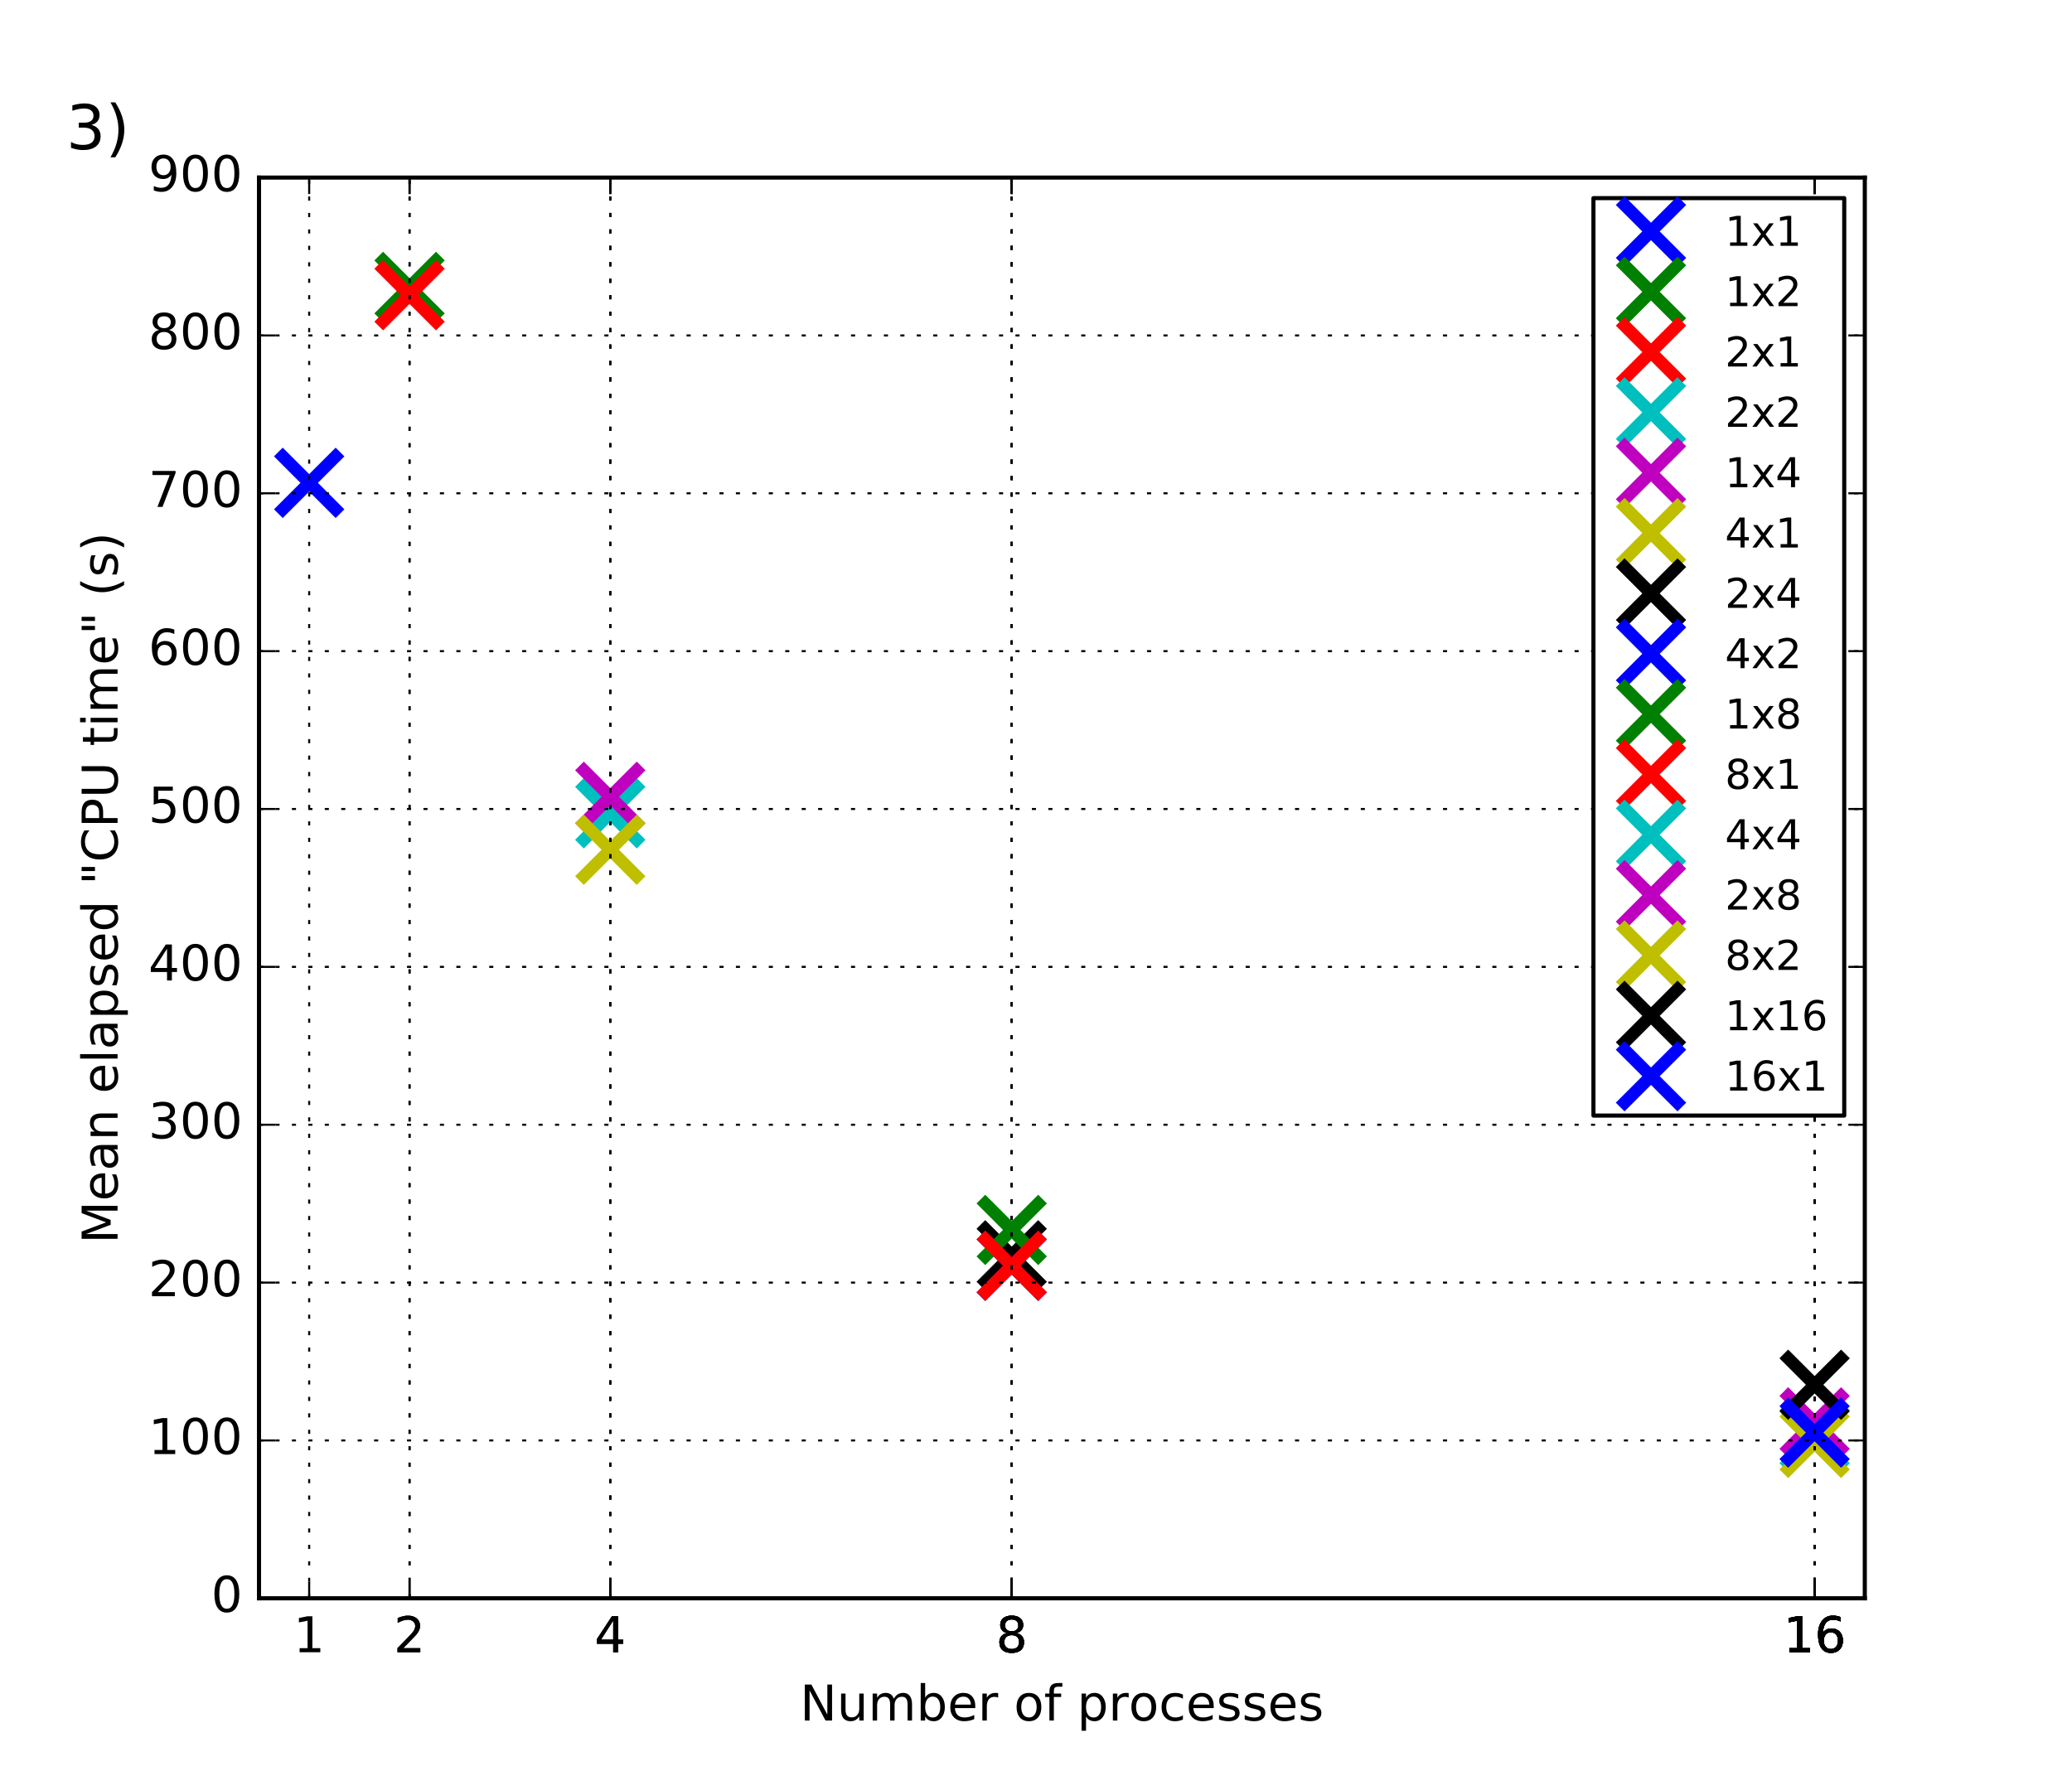<?xml version="1.0" encoding="utf-8" standalone="no"?>
<!DOCTYPE svg PUBLIC "-//W3C//DTD SVG 1.1//EN"
  "http://www.w3.org/Graphics/SVG/1.1/DTD/svg11.dtd">
<!-- Created with matplotlib (http://matplotlib.org/) -->
<svg height="432pt" version="1.1" viewBox="0 0 504 432" width="504pt" xmlns="http://www.w3.org/2000/svg" xmlns:xlink="http://www.w3.org/1999/xlink">
 <defs>
  <style type="text/css">
*{stroke-linecap:butt;stroke-linejoin:round;stroke-miterlimit:100000;}
  </style>
 </defs>
 <g id="figure_1">
  <g id="patch_1">
   <path d="M 0 432 
L 504 432 
L 504 0 
L 0 0 
z
" style="fill:#ffffff;"/>
  </g>
  <g id="axes_1">
   <g id="patch_2">
    <path d="M 63 388.8 
L 453.6 388.8 
L 453.6 43.2 
L 63 43.2 
z
" style="fill:#ffffff;"/>
   </g>
   <g id="line2d_1">
    <defs>
     <path d="M -7.5 7.5 
L 7.5 -7.5 
M -7.5 -7.5 
L 7.5 7.5 
" id="m0c150cc590" style="stroke:#0000ff;stroke-width:3.0;"/>
    </defs>
    <g clip-path="url(#pe2b1f7004c)">
     <use style="fill:#0000ff;stroke:#0000ff;stroke-width:3.0;" x="75.206" xlink:href="#m0c150cc590" y="117.453"/>
    </g>
   </g>
   <g id="line2d_2">
    <defs>
     <path d="M -7.5 7.5 
L 7.5 -7.5 
M -7.5 -7.5 
L 7.5 7.5 
" id="m77ab336cf3" style="stroke:#008000;stroke-width:3.0;"/>
    </defs>
    <g clip-path="url(#pe2b1f7004c)">
     <use style="fill:#008000;stroke:#008000;stroke-width:3.0;" x="99.619" xlink:href="#m77ab336cf3" y="69.794"/>
    </g>
   </g>
   <g id="line2d_3">
    <defs>
     <path d="M -7.5 7.5 
L 7.5 -7.5 
M -7.5 -7.5 
L 7.5 7.5 
" id="m1738a6177b" style="stroke:#ff0000;stroke-width:3.0;"/>
    </defs>
    <g clip-path="url(#pe2b1f7004c)">
     <use style="fill:#ff0000;stroke:#ff0000;stroke-width:3.0;" x="99.619" xlink:href="#m1738a6177b" y="71.809"/>
    </g>
   </g>
   <g id="line2d_4">
    <defs>
     <path d="M -7.5 7.5 
L 7.5 -7.5 
M -7.5 -7.5 
L 7.5 7.5 
" id="mfa74a1269d" style="stroke:#00bfbf;stroke-width:3.0;"/>
    </defs>
    <g clip-path="url(#pe2b1f7004c)">
     <use style="fill:#00bfbf;stroke:#00bfbf;stroke-width:3.0;" x="148.444" xlink:href="#mfa74a1269d" y="197.839"/>
    </g>
   </g>
   <g id="line2d_5">
    <defs>
     <path d="M -7.5 7.5 
L 7.5 -7.5 
M -7.5 -7.5 
L 7.5 7.5 
" id="m764637304e" style="stroke:#bf00bf;stroke-width:3.0;"/>
    </defs>
    <g clip-path="url(#pe2b1f7004c)">
     <use style="fill:#bf00bf;stroke:#bf00bf;stroke-width:3.0;" x="148.444" xlink:href="#m764637304e" y="193.82"/>
    </g>
   </g>
   <g id="line2d_6">
    <defs>
     <path d="M -7.5 7.5 
L 7.5 -7.5 
M -7.5 -7.5 
L 7.5 7.5 
" id="m2642ccb911" style="stroke:#bfbf00;stroke-width:3.0;"/>
    </defs>
    <g clip-path="url(#pe2b1f7004c)">
     <use style="fill:#bfbf00;stroke:#bfbf00;stroke-width:3.0;" x="148.444" xlink:href="#m2642ccb911" y="206.706"/>
    </g>
   </g>
   <g id="line2d_7">
    <defs>
     <path d="M -7.5 7.5 
L 7.5 -7.5 
M -7.5 -7.5 
L 7.5 7.5 
" id="m448b34f29d" style="stroke:#000000;stroke-width:3.0;"/>
    </defs>
    <g clip-path="url(#pe2b1f7004c)">
     <use style="stroke:#000000;stroke-width:3.0;" x="246.094" xlink:href="#m448b34f29d" y="305.361"/>
    </g>
   </g>
   <g id="line2d_8">
    <g clip-path="url(#pe2b1f7004c)">
     <use style="fill:#0000ff;stroke:#0000ff;stroke-width:3.0;" x="246.094" xlink:href="#m0c150cc590" y="307.943"/>
    </g>
   </g>
   <g id="line2d_9">
    <g clip-path="url(#pe2b1f7004c)">
     <use style="fill:#008000;stroke:#008000;stroke-width:3.0;" x="246.094" xlink:href="#m77ab336cf3" y="299.191"/>
    </g>
   </g>
   <g id="line2d_10">
    <g clip-path="url(#pe2b1f7004c)">
     <use style="fill:#ff0000;stroke:#ff0000;stroke-width:3.0;" x="246.094" xlink:href="#m1738a6177b" y="307.909"/>
    </g>
   </g>
   <g id="line2d_11">
    <g clip-path="url(#pe2b1f7004c)">
     <use style="fill:#00bfbf;stroke:#00bfbf;stroke-width:3.0;" x="441.394" xlink:href="#mfa74a1269d" y="349.507"/>
    </g>
   </g>
   <g id="line2d_12">
    <g clip-path="url(#pe2b1f7004c)">
     <use style="fill:#bf00bf;stroke:#bf00bf;stroke-width:3.0;" x="441.394" xlink:href="#m764637304e" y="346.005"/>
    </g>
   </g>
   <g id="line2d_13">
    <g clip-path="url(#pe2b1f7004c)">
     <use style="fill:#bfbf00;stroke:#bfbf00;stroke-width:3.0;" x="441.394" xlink:href="#m2642ccb911" y="351.009"/>
    </g>
   </g>
   <g id="line2d_14">
    <g clip-path="url(#pe2b1f7004c)">
     <use style="stroke:#000000;stroke-width:3.0;" x="441.394" xlink:href="#m448b34f29d" y="336.858"/>
    </g>
   </g>
   <g id="line2d_15">
    <g clip-path="url(#pe2b1f7004c)">
     <use style="fill:#0000ff;stroke:#0000ff;stroke-width:3.0;" x="441.394" xlink:href="#m0c150cc590" y="348.497"/>
    </g>
   </g>
   <g id="patch_3">
    <path d="M 63 388.8 
L 63 43.2 
" style="fill:none;stroke:#000000;stroke-linecap:square;stroke-linejoin:miter;"/>
   </g>
   <g id="patch_4">
    <path d="M 453.6 388.8 
L 453.6 43.2 
" style="fill:none;stroke:#000000;stroke-linecap:square;stroke-linejoin:miter;"/>
   </g>
   <g id="patch_5">
    <path d="M 63 388.8 
L 453.6 388.8 
" style="fill:none;stroke:#000000;stroke-linecap:square;stroke-linejoin:miter;"/>
   </g>
   <g id="patch_6">
    <path d="M 63 43.2 
L 453.6 43.2 
" style="fill:none;stroke:#000000;stroke-linecap:square;stroke-linejoin:miter;"/>
   </g>
   <g id="matplotlib.axis_1">
    <g id="xtick_1">
     <g id="line2d_16">
      <path clip-path="url(#pe2b1f7004c)" d="M 75.206 388.8 
L 75.206 43.2 
" style="fill:none;stroke:#000000;stroke-dasharray:1,3;stroke-dashoffset:0.0;stroke-width:0.5;"/>
     </g>
     <g id="line2d_17">
      <defs>
       <path d="M 0 0 
L 0 -4 
" id="m2d3d5ccc73" style="stroke:#000000;stroke-width:0.5;"/>
      </defs>
      <g>
       <use style="stroke:#000000;stroke-width:0.5;" x="75.206" xlink:href="#m2d3d5ccc73" y="388.8"/>
      </g>
     </g>
     <g id="line2d_18">
      <defs>
       <path d="M 0 0 
L 0 4 
" id="mb02d46564a" style="stroke:#000000;stroke-width:0.5;"/>
      </defs>
      <g>
       <use style="stroke:#000000;stroke-width:0.5;" x="75.206" xlink:href="#mb02d46564a" y="43.2"/>
      </g>
     </g>
     <g id="text_1">
      <!-- 1 -->
      <defs>
       <path d="M 12.406 8.297 
L 28.516 8.297 
L 28.516 63.922 
L 10.984 60.406 
L 10.984 69.391 
L 28.422 72.906 
L 38.281 72.906 
L 38.281 8.297 
L 54.391 8.297 
L 54.391 0 
L 12.406 0 
z
" id="BitstreamVeraSans-Roman-31"/>
      </defs>
      <g transform="translate(71.389 401.918)scale(0.12 -0.12)">
       <use xlink:href="#BitstreamVeraSans-Roman-31"/>
      </g>
     </g>
    </g>
    <g id="xtick_2">
     <g id="line2d_19">
      <path clip-path="url(#pe2b1f7004c)" d="M 99.619 388.8 
L 99.619 43.2 
" style="fill:none;stroke:#000000;stroke-dasharray:1,3;stroke-dashoffset:0.0;stroke-width:0.5;"/>
     </g>
     <g id="line2d_20">
      <g>
       <use style="stroke:#000000;stroke-width:0.5;" x="99.619" xlink:href="#m2d3d5ccc73" y="388.8"/>
      </g>
     </g>
     <g id="line2d_21">
      <g>
       <use style="stroke:#000000;stroke-width:0.5;" x="99.619" xlink:href="#mb02d46564a" y="43.2"/>
      </g>
     </g>
     <g id="text_2">
      <!-- 2 -->
      <defs>
       <path d="M 19.188 8.297 
L 53.609 8.297 
L 53.609 0 
L 7.328 0 
L 7.328 8.297 
Q 12.938 14.109 22.625 23.891 
Q 32.328 33.688 34.812 36.531 
Q 39.547 41.844 41.422 45.531 
Q 43.312 49.219 43.312 52.781 
Q 43.312 58.594 39.234 62.25 
Q 35.156 65.922 28.609 65.922 
Q 23.969 65.922 18.812 64.312 
Q 13.672 62.703 7.812 59.422 
L 7.812 69.391 
Q 13.766 71.781 18.938 73 
Q 24.125 74.219 28.422 74.219 
Q 39.75 74.219 46.484 68.547 
Q 53.219 62.891 53.219 53.422 
Q 53.219 48.922 51.531 44.891 
Q 49.859 40.875 45.406 35.406 
Q 44.188 33.984 37.641 27.219 
Q 31.109 20.453 19.188 8.297 
" id="BitstreamVeraSans-Roman-32"/>
      </defs>
      <g transform="translate(95.801 401.918)scale(0.12 -0.12)">
       <use xlink:href="#BitstreamVeraSans-Roman-32"/>
      </g>
     </g>
    </g>
    <g id="xtick_3">
     <g id="line2d_22">
      <path clip-path="url(#pe2b1f7004c)" d="M 99.619 388.8 
L 99.619 43.2 
" style="fill:none;stroke:#000000;stroke-dasharray:1,3;stroke-dashoffset:0.0;stroke-width:0.5;"/>
     </g>
     <g id="line2d_23">
      <g>
       <use style="stroke:#000000;stroke-width:0.5;" x="99.619" xlink:href="#m2d3d5ccc73" y="388.8"/>
      </g>
     </g>
     <g id="line2d_24">
      <g>
       <use style="stroke:#000000;stroke-width:0.5;" x="99.619" xlink:href="#mb02d46564a" y="43.2"/>
      </g>
     </g>
     <g id="text_3">
      <!-- 2 -->
      <g transform="translate(95.801 401.918)scale(0.12 -0.12)">
       <use xlink:href="#BitstreamVeraSans-Roman-32"/>
      </g>
     </g>
    </g>
    <g id="xtick_4">
     <g id="line2d_25">
      <path clip-path="url(#pe2b1f7004c)" d="M 148.444 388.8 
L 148.444 43.2 
" style="fill:none;stroke:#000000;stroke-dasharray:1,3;stroke-dashoffset:0.0;stroke-width:0.5;"/>
     </g>
     <g id="line2d_26">
      <g>
       <use style="stroke:#000000;stroke-width:0.5;" x="148.444" xlink:href="#m2d3d5ccc73" y="388.8"/>
      </g>
     </g>
     <g id="line2d_27">
      <g>
       <use style="stroke:#000000;stroke-width:0.5;" x="148.444" xlink:href="#mb02d46564a" y="43.2"/>
      </g>
     </g>
     <g id="text_4">
      <!-- 4 -->
      <defs>
       <path d="M 37.797 64.312 
L 12.891 25.391 
L 37.797 25.391 
z
M 35.203 72.906 
L 47.609 72.906 
L 47.609 25.391 
L 58.016 25.391 
L 58.016 17.188 
L 47.609 17.188 
L 47.609 0 
L 37.797 0 
L 37.797 17.188 
L 4.891 17.188 
L 4.891 26.703 
z
" id="BitstreamVeraSans-Roman-34"/>
      </defs>
      <g transform="translate(144.626 401.918)scale(0.12 -0.12)">
       <use xlink:href="#BitstreamVeraSans-Roman-34"/>
      </g>
     </g>
    </g>
    <g id="xtick_5">
     <g id="line2d_28">
      <path clip-path="url(#pe2b1f7004c)" d="M 148.444 388.8 
L 148.444 43.2 
" style="fill:none;stroke:#000000;stroke-dasharray:1,3;stroke-dashoffset:0.0;stroke-width:0.5;"/>
     </g>
     <g id="line2d_29">
      <g>
       <use style="stroke:#000000;stroke-width:0.5;" x="148.444" xlink:href="#m2d3d5ccc73" y="388.8"/>
      </g>
     </g>
     <g id="line2d_30">
      <g>
       <use style="stroke:#000000;stroke-width:0.5;" x="148.444" xlink:href="#mb02d46564a" y="43.2"/>
      </g>
     </g>
     <g id="text_5">
      <!-- 4 -->
      <g transform="translate(144.626 401.918)scale(0.12 -0.12)">
       <use xlink:href="#BitstreamVeraSans-Roman-34"/>
      </g>
     </g>
    </g>
    <g id="xtick_6">
     <g id="line2d_31">
      <path clip-path="url(#pe2b1f7004c)" d="M 148.444 388.8 
L 148.444 43.2 
" style="fill:none;stroke:#000000;stroke-dasharray:1,3;stroke-dashoffset:0.0;stroke-width:0.5;"/>
     </g>
     <g id="line2d_32">
      <g>
       <use style="stroke:#000000;stroke-width:0.5;" x="148.444" xlink:href="#m2d3d5ccc73" y="388.8"/>
      </g>
     </g>
     <g id="line2d_33">
      <g>
       <use style="stroke:#000000;stroke-width:0.5;" x="148.444" xlink:href="#mb02d46564a" y="43.2"/>
      </g>
     </g>
     <g id="text_6">
      <!-- 4 -->
      <g transform="translate(144.626 401.918)scale(0.12 -0.12)">
       <use xlink:href="#BitstreamVeraSans-Roman-34"/>
      </g>
     </g>
    </g>
    <g id="xtick_7">
     <g id="line2d_34">
      <path clip-path="url(#pe2b1f7004c)" d="M 246.094 388.8 
L 246.094 43.2 
" style="fill:none;stroke:#000000;stroke-dasharray:1,3;stroke-dashoffset:0.0;stroke-width:0.5;"/>
     </g>
     <g id="line2d_35">
      <g>
       <use style="stroke:#000000;stroke-width:0.5;" x="246.094" xlink:href="#m2d3d5ccc73" y="388.8"/>
      </g>
     </g>
     <g id="line2d_36">
      <g>
       <use style="stroke:#000000;stroke-width:0.5;" x="246.094" xlink:href="#mb02d46564a" y="43.2"/>
      </g>
     </g>
     <g id="text_7">
      <!-- 8 -->
      <defs>
       <path d="M 31.781 34.625 
Q 24.75 34.625 20.719 30.859 
Q 16.703 27.094 16.703 20.516 
Q 16.703 13.922 20.719 10.156 
Q 24.75 6.391 31.781 6.391 
Q 38.812 6.391 42.859 10.172 
Q 46.922 13.969 46.922 20.516 
Q 46.922 27.094 42.891 30.859 
Q 38.875 34.625 31.781 34.625 
M 21.922 38.812 
Q 15.578 40.375 12.031 44.719 
Q 8.5 49.078 8.5 55.328 
Q 8.5 64.062 14.719 69.141 
Q 20.953 74.219 31.781 74.219 
Q 42.672 74.219 48.875 69.141 
Q 55.078 64.062 55.078 55.328 
Q 55.078 49.078 51.531 44.719 
Q 48 40.375 41.703 38.812 
Q 48.828 37.156 52.797 32.312 
Q 56.781 27.484 56.781 20.516 
Q 56.781 9.906 50.312 4.234 
Q 43.844 -1.422 31.781 -1.422 
Q 19.734 -1.422 13.25 4.234 
Q 6.781 9.906 6.781 20.516 
Q 6.781 27.484 10.781 32.312 
Q 14.797 37.156 21.922 38.812 
M 18.312 54.391 
Q 18.312 48.734 21.844 45.562 
Q 25.391 42.391 31.781 42.391 
Q 38.141 42.391 41.719 45.562 
Q 45.312 48.734 45.312 54.391 
Q 45.312 60.062 41.719 63.234 
Q 38.141 66.406 31.781 66.406 
Q 25.391 66.406 21.844 63.234 
Q 18.312 60.062 18.312 54.391 
" id="BitstreamVeraSans-Roman-38"/>
      </defs>
      <g transform="translate(242.276 401.918)scale(0.12 -0.12)">
       <use xlink:href="#BitstreamVeraSans-Roman-38"/>
      </g>
     </g>
    </g>
    <g id="xtick_8">
     <g id="line2d_37">
      <path clip-path="url(#pe2b1f7004c)" d="M 246.094 388.8 
L 246.094 43.2 
" style="fill:none;stroke:#000000;stroke-dasharray:1,3;stroke-dashoffset:0.0;stroke-width:0.5;"/>
     </g>
     <g id="line2d_38">
      <g>
       <use style="stroke:#000000;stroke-width:0.5;" x="246.094" xlink:href="#m2d3d5ccc73" y="388.8"/>
      </g>
     </g>
     <g id="line2d_39">
      <g>
       <use style="stroke:#000000;stroke-width:0.5;" x="246.094" xlink:href="#mb02d46564a" y="43.2"/>
      </g>
     </g>
     <g id="text_8">
      <!-- 8 -->
      <g transform="translate(242.276 401.918)scale(0.12 -0.12)">
       <use xlink:href="#BitstreamVeraSans-Roman-38"/>
      </g>
     </g>
    </g>
    <g id="xtick_9">
     <g id="line2d_40">
      <path clip-path="url(#pe2b1f7004c)" d="M 246.094 388.8 
L 246.094 43.2 
" style="fill:none;stroke:#000000;stroke-dasharray:1,3;stroke-dashoffset:0.0;stroke-width:0.5;"/>
     </g>
     <g id="line2d_41">
      <g>
       <use style="stroke:#000000;stroke-width:0.5;" x="246.094" xlink:href="#m2d3d5ccc73" y="388.8"/>
      </g>
     </g>
     <g id="line2d_42">
      <g>
       <use style="stroke:#000000;stroke-width:0.5;" x="246.094" xlink:href="#mb02d46564a" y="43.2"/>
      </g>
     </g>
     <g id="text_9">
      <!-- 8 -->
      <g transform="translate(242.276 401.918)scale(0.12 -0.12)">
       <use xlink:href="#BitstreamVeraSans-Roman-38"/>
      </g>
     </g>
    </g>
    <g id="xtick_10">
     <g id="line2d_43">
      <path clip-path="url(#pe2b1f7004c)" d="M 246.094 388.8 
L 246.094 43.2 
" style="fill:none;stroke:#000000;stroke-dasharray:1,3;stroke-dashoffset:0.0;stroke-width:0.5;"/>
     </g>
     <g id="line2d_44">
      <g>
       <use style="stroke:#000000;stroke-width:0.5;" x="246.094" xlink:href="#m2d3d5ccc73" y="388.8"/>
      </g>
     </g>
     <g id="line2d_45">
      <g>
       <use style="stroke:#000000;stroke-width:0.5;" x="246.094" xlink:href="#mb02d46564a" y="43.2"/>
      </g>
     </g>
     <g id="text_10">
      <!-- 8 -->
      <g transform="translate(242.276 401.918)scale(0.12 -0.12)">
       <use xlink:href="#BitstreamVeraSans-Roman-38"/>
      </g>
     </g>
    </g>
    <g id="xtick_11">
     <g id="line2d_46">
      <path clip-path="url(#pe2b1f7004c)" d="M 441.394 388.8 
L 441.394 43.2 
" style="fill:none;stroke:#000000;stroke-dasharray:1,3;stroke-dashoffset:0.0;stroke-width:0.5;"/>
     </g>
     <g id="line2d_47">
      <g>
       <use style="stroke:#000000;stroke-width:0.5;" x="441.394" xlink:href="#m2d3d5ccc73" y="388.8"/>
      </g>
     </g>
     <g id="line2d_48">
      <g>
       <use style="stroke:#000000;stroke-width:0.5;" x="441.394" xlink:href="#mb02d46564a" y="43.2"/>
      </g>
     </g>
     <g id="text_11">
      <!-- 16 -->
      <defs>
       <path d="M 33.016 40.375 
Q 26.375 40.375 22.484 35.828 
Q 18.609 31.297 18.609 23.391 
Q 18.609 15.531 22.484 10.953 
Q 26.375 6.391 33.016 6.391 
Q 39.656 6.391 43.531 10.953 
Q 47.406 15.531 47.406 23.391 
Q 47.406 31.297 43.531 35.828 
Q 39.656 40.375 33.016 40.375 
M 52.594 71.297 
L 52.594 62.312 
Q 48.875 64.062 45.094 64.984 
Q 41.312 65.922 37.594 65.922 
Q 27.828 65.922 22.672 59.328 
Q 17.531 52.734 16.797 39.406 
Q 19.672 43.656 24.016 45.922 
Q 28.375 48.188 33.594 48.188 
Q 44.578 48.188 50.953 41.516 
Q 57.328 34.859 57.328 23.391 
Q 57.328 12.156 50.688 5.359 
Q 44.047 -1.422 33.016 -1.422 
Q 20.359 -1.422 13.672 8.266 
Q 6.984 17.969 6.984 36.375 
Q 6.984 53.656 15.188 63.938 
Q 23.391 74.219 37.203 74.219 
Q 40.922 74.219 44.703 73.484 
Q 48.484 72.75 52.594 71.297 
" id="BitstreamVeraSans-Roman-36"/>
      </defs>
      <g transform="translate(433.759 401.918)scale(0.12 -0.12)">
       <use xlink:href="#BitstreamVeraSans-Roman-31"/>
       <use x="63.623" xlink:href="#BitstreamVeraSans-Roman-36"/>
      </g>
     </g>
    </g>
    <g id="xtick_12">
     <g id="line2d_49">
      <path clip-path="url(#pe2b1f7004c)" d="M 441.394 388.8 
L 441.394 43.2 
" style="fill:none;stroke:#000000;stroke-dasharray:1,3;stroke-dashoffset:0.0;stroke-width:0.5;"/>
     </g>
     <g id="line2d_50">
      <g>
       <use style="stroke:#000000;stroke-width:0.5;" x="441.394" xlink:href="#m2d3d5ccc73" y="388.8"/>
      </g>
     </g>
     <g id="line2d_51">
      <g>
       <use style="stroke:#000000;stroke-width:0.5;" x="441.394" xlink:href="#mb02d46564a" y="43.2"/>
      </g>
     </g>
     <g id="text_12">
      <!-- 16 -->
      <g transform="translate(433.759 401.918)scale(0.12 -0.12)">
       <use xlink:href="#BitstreamVeraSans-Roman-31"/>
       <use x="63.623" xlink:href="#BitstreamVeraSans-Roman-36"/>
      </g>
     </g>
    </g>
    <g id="xtick_13">
     <g id="line2d_52">
      <path clip-path="url(#pe2b1f7004c)" d="M 441.394 388.8 
L 441.394 43.2 
" style="fill:none;stroke:#000000;stroke-dasharray:1,3;stroke-dashoffset:0.0;stroke-width:0.5;"/>
     </g>
     <g id="line2d_53">
      <g>
       <use style="stroke:#000000;stroke-width:0.5;" x="441.394" xlink:href="#m2d3d5ccc73" y="388.8"/>
      </g>
     </g>
     <g id="line2d_54">
      <g>
       <use style="stroke:#000000;stroke-width:0.5;" x="441.394" xlink:href="#mb02d46564a" y="43.2"/>
      </g>
     </g>
     <g id="text_13">
      <!-- 16 -->
      <g transform="translate(433.759 401.918)scale(0.12 -0.12)">
       <use xlink:href="#BitstreamVeraSans-Roman-31"/>
       <use x="63.623" xlink:href="#BitstreamVeraSans-Roman-36"/>
      </g>
     </g>
    </g>
    <g id="xtick_14">
     <g id="line2d_55">
      <path clip-path="url(#pe2b1f7004c)" d="M 441.394 388.8 
L 441.394 43.2 
" style="fill:none;stroke:#000000;stroke-dasharray:1,3;stroke-dashoffset:0.0;stroke-width:0.5;"/>
     </g>
     <g id="line2d_56">
      <g>
       <use style="stroke:#000000;stroke-width:0.5;" x="441.394" xlink:href="#m2d3d5ccc73" y="388.8"/>
      </g>
     </g>
     <g id="line2d_57">
      <g>
       <use style="stroke:#000000;stroke-width:0.5;" x="441.394" xlink:href="#mb02d46564a" y="43.2"/>
      </g>
     </g>
     <g id="text_14">
      <!-- 16 -->
      <g transform="translate(433.759 401.918)scale(0.12 -0.12)">
       <use xlink:href="#BitstreamVeraSans-Roman-31"/>
       <use x="63.623" xlink:href="#BitstreamVeraSans-Roman-36"/>
      </g>
     </g>
    </g>
    <g id="xtick_15">
     <g id="line2d_58">
      <path clip-path="url(#pe2b1f7004c)" d="M 441.394 388.8 
L 441.394 43.2 
" style="fill:none;stroke:#000000;stroke-dasharray:1,3;stroke-dashoffset:0.0;stroke-width:0.5;"/>
     </g>
     <g id="line2d_59">
      <g>
       <use style="stroke:#000000;stroke-width:0.5;" x="441.394" xlink:href="#m2d3d5ccc73" y="388.8"/>
      </g>
     </g>
     <g id="line2d_60">
      <g>
       <use style="stroke:#000000;stroke-width:0.5;" x="441.394" xlink:href="#mb02d46564a" y="43.2"/>
      </g>
     </g>
     <g id="text_15">
      <!-- 16 -->
      <g transform="translate(433.759 401.918)scale(0.12 -0.12)">
       <use xlink:href="#BitstreamVeraSans-Roman-31"/>
       <use x="63.623" xlink:href="#BitstreamVeraSans-Roman-36"/>
      </g>
     </g>
    </g>
    <g id="text_16">
     <!-- Number of processes -->
     <defs>
      <path d="M 9.812 72.906 
L 23.094 72.906 
L 55.422 11.922 
L 55.422 72.906 
L 64.984 72.906 
L 64.984 0 
L 51.703 0 
L 19.391 60.984 
L 19.391 0 
L 9.812 0 
z
" id="BitstreamVeraSans-Roman-4e"/>
      <path d="M 8.5 21.578 
L 8.5 54.688 
L 17.484 54.688 
L 17.484 21.922 
Q 17.484 14.156 20.5 10.266 
Q 23.531 6.391 29.594 6.391 
Q 36.859 6.391 41.078 11.031 
Q 45.312 15.672 45.312 23.688 
L 45.312 54.688 
L 54.297 54.688 
L 54.297 0 
L 45.312 0 
L 45.312 8.406 
Q 42.047 3.422 37.719 1 
Q 33.406 -1.422 27.688 -1.422 
Q 18.266 -1.422 13.375 4.438 
Q 8.5 10.297 8.5 21.578 
" id="BitstreamVeraSans-Roman-75"/>
      <path d="M 52 44.188 
Q 55.375 50.25 60.062 53.125 
Q 64.75 56 71.094 56 
Q 79.641 56 84.281 50.016 
Q 88.922 44.047 88.922 33.016 
L 88.922 0 
L 79.891 0 
L 79.891 32.719 
Q 79.891 40.578 77.094 44.375 
Q 74.312 48.188 68.609 48.188 
Q 61.625 48.188 57.562 43.547 
Q 53.516 38.922 53.516 30.906 
L 53.516 0 
L 44.484 0 
L 44.484 32.719 
Q 44.484 40.625 41.703 44.406 
Q 38.922 48.188 33.109 48.188 
Q 26.219 48.188 22.156 43.531 
Q 18.109 38.875 18.109 30.906 
L 18.109 0 
L 9.078 0 
L 9.078 54.688 
L 18.109 54.688 
L 18.109 46.188 
Q 21.188 51.219 25.484 53.609 
Q 29.781 56 35.688 56 
Q 41.656 56 45.828 52.969 
Q 50 49.953 52 44.188 
" id="BitstreamVeraSans-Roman-6d"/>
      <path d="M 48.688 27.297 
Q 48.688 37.203 44.609 42.844 
Q 40.531 48.484 33.406 48.484 
Q 26.266 48.484 22.188 42.844 
Q 18.109 37.203 18.109 27.297 
Q 18.109 17.391 22.188 11.75 
Q 26.266 6.109 33.406 6.109 
Q 40.531 6.109 44.609 11.75 
Q 48.688 17.391 48.688 27.297 
M 18.109 46.391 
Q 20.953 51.266 25.266 53.625 
Q 29.594 56 35.594 56 
Q 45.562 56 51.781 48.094 
Q 58.016 40.188 58.016 27.297 
Q 58.016 14.406 51.781 6.484 
Q 45.562 -1.422 35.594 -1.422 
Q 29.594 -1.422 25.266 0.953 
Q 20.953 3.328 18.109 8.203 
L 18.109 0 
L 9.078 0 
L 9.078 75.984 
L 18.109 75.984 
z
" id="BitstreamVeraSans-Roman-62"/>
      <path d="M 56.203 29.594 
L 56.203 25.203 
L 14.891 25.203 
Q 15.484 15.922 20.484 11.062 
Q 25.484 6.203 34.422 6.203 
Q 39.594 6.203 44.453 7.469 
Q 49.312 8.734 54.109 11.281 
L 54.109 2.781 
Q 49.266 0.734 44.188 -0.344 
Q 39.109 -1.422 33.891 -1.422 
Q 20.797 -1.422 13.156 6.188 
Q 5.516 13.812 5.516 26.812 
Q 5.516 40.234 12.766 48.109 
Q 20.016 56 32.328 56 
Q 43.359 56 49.781 48.891 
Q 56.203 41.797 56.203 29.594 
M 47.219 32.234 
Q 47.125 39.594 43.094 43.984 
Q 39.062 48.391 32.422 48.391 
Q 24.906 48.391 20.391 44.141 
Q 15.875 39.891 15.188 32.172 
z
" id="BitstreamVeraSans-Roman-65"/>
      <path d="M 41.109 46.297 
Q 39.594 47.172 37.812 47.578 
Q 36.031 48 33.891 48 
Q 26.266 48 22.188 43.047 
Q 18.109 38.094 18.109 28.812 
L 18.109 0 
L 9.078 0 
L 9.078 54.688 
L 18.109 54.688 
L 18.109 46.188 
Q 20.953 51.172 25.484 53.578 
Q 30.031 56 36.531 56 
Q 37.453 56 38.578 55.875 
Q 39.703 55.766 41.062 55.516 
z
" id="BitstreamVeraSans-Roman-72"/>
      <path id="BitstreamVeraSans-Roman-20"/>
      <path d="M 30.609 48.391 
Q 23.391 48.391 19.188 42.75 
Q 14.984 37.109 14.984 27.297 
Q 14.984 17.484 19.156 11.844 
Q 23.344 6.203 30.609 6.203 
Q 37.797 6.203 41.984 11.859 
Q 46.188 17.531 46.188 27.297 
Q 46.188 37.016 41.984 42.703 
Q 37.797 48.391 30.609 48.391 
M 30.609 56 
Q 42.328 56 49.016 48.375 
Q 55.719 40.766 55.719 27.297 
Q 55.719 13.875 49.016 6.219 
Q 42.328 -1.422 30.609 -1.422 
Q 18.844 -1.422 12.172 6.219 
Q 5.516 13.875 5.516 27.297 
Q 5.516 40.766 12.172 48.375 
Q 18.844 56 30.609 56 
" id="BitstreamVeraSans-Roman-6f"/>
      <path d="M 37.109 75.984 
L 37.109 68.5 
L 28.516 68.5 
Q 23.688 68.5 21.797 66.547 
Q 19.922 64.594 19.922 59.516 
L 19.922 54.688 
L 34.719 54.688 
L 34.719 47.703 
L 19.922 47.703 
L 19.922 0 
L 10.891 0 
L 10.891 47.703 
L 2.297 47.703 
L 2.297 54.688 
L 10.891 54.688 
L 10.891 58.5 
Q 10.891 67.625 15.141 71.797 
Q 19.391 75.984 28.609 75.984 
z
" id="BitstreamVeraSans-Roman-66"/>
      <path d="M 18.109 8.203 
L 18.109 -20.797 
L 9.078 -20.797 
L 9.078 54.688 
L 18.109 54.688 
L 18.109 46.391 
Q 20.953 51.266 25.266 53.625 
Q 29.594 56 35.594 56 
Q 45.562 56 51.781 48.094 
Q 58.016 40.188 58.016 27.297 
Q 58.016 14.406 51.781 6.484 
Q 45.562 -1.422 35.594 -1.422 
Q 29.594 -1.422 25.266 0.953 
Q 20.953 3.328 18.109 8.203 
M 48.688 27.297 
Q 48.688 37.203 44.609 42.844 
Q 40.531 48.484 33.406 48.484 
Q 26.266 48.484 22.188 42.844 
Q 18.109 37.203 18.109 27.297 
Q 18.109 17.391 22.188 11.75 
Q 26.266 6.109 33.406 6.109 
Q 40.531 6.109 44.609 11.75 
Q 48.688 17.391 48.688 27.297 
" id="BitstreamVeraSans-Roman-70"/>
      <path d="M 48.781 52.594 
L 48.781 44.188 
Q 44.969 46.297 41.141 47.344 
Q 37.312 48.391 33.406 48.391 
Q 24.656 48.391 19.812 42.844 
Q 14.984 37.312 14.984 27.297 
Q 14.984 17.281 19.812 11.734 
Q 24.656 6.203 33.406 6.203 
Q 37.312 6.203 41.141 7.25 
Q 44.969 8.297 48.781 10.406 
L 48.781 2.094 
Q 45.016 0.344 40.984 -0.531 
Q 36.969 -1.422 32.422 -1.422 
Q 20.062 -1.422 12.781 6.344 
Q 5.516 14.109 5.516 27.297 
Q 5.516 40.672 12.859 48.328 
Q 20.219 56 33.016 56 
Q 37.156 56 41.109 55.141 
Q 45.062 54.297 48.781 52.594 
" id="BitstreamVeraSans-Roman-63"/>
      <path d="M 44.281 53.078 
L 44.281 44.578 
Q 40.484 46.531 36.375 47.5 
Q 32.281 48.484 27.875 48.484 
Q 21.188 48.484 17.844 46.438 
Q 14.5 44.391 14.5 40.281 
Q 14.5 37.156 16.891 35.375 
Q 19.281 33.594 26.516 31.984 
L 29.594 31.297 
Q 39.156 29.25 43.188 25.516 
Q 47.219 21.781 47.219 15.094 
Q 47.219 7.469 41.188 3.016 
Q 35.156 -1.422 24.609 -1.422 
Q 20.219 -1.422 15.453 -0.562 
Q 10.688 0.297 5.422 2 
L 5.422 11.281 
Q 10.406 8.688 15.234 7.391 
Q 20.062 6.109 24.812 6.109 
Q 31.156 6.109 34.562 8.281 
Q 37.984 10.453 37.984 14.406 
Q 37.984 18.062 35.516 20.016 
Q 33.062 21.969 24.703 23.781 
L 21.578 24.516 
Q 13.234 26.266 9.516 29.906 
Q 5.812 33.547 5.812 39.891 
Q 5.812 47.609 11.281 51.797 
Q 16.75 56 26.812 56 
Q 31.781 56 36.172 55.266 
Q 40.578 54.547 44.281 53.078 
" id="BitstreamVeraSans-Roman-73"/>
     </defs>
     <g transform="translate(194.595 418.532)scale(0.12 -0.12)">
      <use xlink:href="#BitstreamVeraSans-Roman-4e"/>
      <use x="74.805" xlink:href="#BitstreamVeraSans-Roman-75"/>
      <use x="138.184" xlink:href="#BitstreamVeraSans-Roman-6d"/>
      <use x="235.596" xlink:href="#BitstreamVeraSans-Roman-62"/>
      <use x="299.072" xlink:href="#BitstreamVeraSans-Roman-65"/>
      <use x="360.596" xlink:href="#BitstreamVeraSans-Roman-72"/>
      <use x="401.709" xlink:href="#BitstreamVeraSans-Roman-20"/>
      <use x="433.496" xlink:href="#BitstreamVeraSans-Roman-6f"/>
      <use x="494.678" xlink:href="#BitstreamVeraSans-Roman-66"/>
      <use x="529.883" xlink:href="#BitstreamVeraSans-Roman-20"/>
      <use x="561.67" xlink:href="#BitstreamVeraSans-Roman-70"/>
      <use x="625.146" xlink:href="#BitstreamVeraSans-Roman-72"/>
      <use x="666.229" xlink:href="#BitstreamVeraSans-Roman-6f"/>
      <use x="727.41" xlink:href="#BitstreamVeraSans-Roman-63"/>
      <use x="782.391" xlink:href="#BitstreamVeraSans-Roman-65"/>
      <use x="843.914" xlink:href="#BitstreamVeraSans-Roman-73"/>
      <use x="896.014" xlink:href="#BitstreamVeraSans-Roman-73"/>
      <use x="948.113" xlink:href="#BitstreamVeraSans-Roman-65"/>
      <use x="1009.637" xlink:href="#BitstreamVeraSans-Roman-73"/>
     </g>
    </g>
   </g>
   <g id="matplotlib.axis_2">
    <g id="ytick_1">
     <g id="line2d_61">
      <path clip-path="url(#pe2b1f7004c)" d="M 63 388.8 
L 453.6 388.8 
" style="fill:none;stroke:#000000;stroke-dasharray:1,3;stroke-dashoffset:0.0;stroke-width:0.5;"/>
     </g>
     <g id="line2d_62">
      <defs>
       <path d="M 0 0 
L 4 0 
" id="m7cd72a32c5" style="stroke:#000000;stroke-width:0.5;"/>
      </defs>
      <g>
       <use style="stroke:#000000;stroke-width:0.5;" x="63.0" xlink:href="#m7cd72a32c5" y="388.8"/>
      </g>
     </g>
     <g id="line2d_63">
      <defs>
       <path d="M 0 0 
L -4 0 
" id="m741921a310" style="stroke:#000000;stroke-width:0.5;"/>
      </defs>
      <g>
       <use style="stroke:#000000;stroke-width:0.5;" x="453.6" xlink:href="#m741921a310" y="388.8"/>
      </g>
     </g>
     <g id="text_17">
      <!-- 0 -->
      <defs>
       <path d="M 31.781 66.406 
Q 24.172 66.406 20.328 58.906 
Q 16.5 51.422 16.5 36.375 
Q 16.5 21.391 20.328 13.891 
Q 24.172 6.391 31.781 6.391 
Q 39.453 6.391 43.281 13.891 
Q 47.125 21.391 47.125 36.375 
Q 47.125 51.422 43.281 58.906 
Q 39.453 66.406 31.781 66.406 
M 31.781 74.219 
Q 44.047 74.219 50.516 64.516 
Q 56.984 54.828 56.984 36.375 
Q 56.984 17.969 50.516 8.266 
Q 44.047 -1.422 31.781 -1.422 
Q 19.531 -1.422 13.062 8.266 
Q 6.594 17.969 6.594 36.375 
Q 6.594 54.828 13.062 64.516 
Q 19.531 74.219 31.781 74.219 
" id="BitstreamVeraSans-Roman-30"/>
      </defs>
      <g transform="translate(51.365 392.111)scale(0.12 -0.12)">
       <use xlink:href="#BitstreamVeraSans-Roman-30"/>
      </g>
     </g>
    </g>
    <g id="ytick_2">
     <g id="line2d_64">
      <path clip-path="url(#pe2b1f7004c)" d="M 63 350.4 
L 453.6 350.4 
" style="fill:none;stroke:#000000;stroke-dasharray:1,3;stroke-dashoffset:0.0;stroke-width:0.5;"/>
     </g>
     <g id="line2d_65">
      <g>
       <use style="stroke:#000000;stroke-width:0.5;" x="63.0" xlink:href="#m7cd72a32c5" y="350.4"/>
      </g>
     </g>
     <g id="line2d_66">
      <g>
       <use style="stroke:#000000;stroke-width:0.5;" x="453.6" xlink:href="#m741921a310" y="350.4"/>
      </g>
     </g>
     <g id="text_18">
      <!-- 100 -->
      <g transform="translate(36.095 353.711)scale(0.12 -0.12)">
       <use xlink:href="#BitstreamVeraSans-Roman-31"/>
       <use x="63.623" xlink:href="#BitstreamVeraSans-Roman-30"/>
       <use x="127.246" xlink:href="#BitstreamVeraSans-Roman-30"/>
      </g>
     </g>
    </g>
    <g id="ytick_3">
     <g id="line2d_67">
      <path clip-path="url(#pe2b1f7004c)" d="M 63 312 
L 453.6 312 
" style="fill:none;stroke:#000000;stroke-dasharray:1,3;stroke-dashoffset:0.0;stroke-width:0.5;"/>
     </g>
     <g id="line2d_68">
      <g>
       <use style="stroke:#000000;stroke-width:0.5;" x="63.0" xlink:href="#m7cd72a32c5" y="312.0"/>
      </g>
     </g>
     <g id="line2d_69">
      <g>
       <use style="stroke:#000000;stroke-width:0.5;" x="453.6" xlink:href="#m741921a310" y="312.0"/>
      </g>
     </g>
     <g id="text_19">
      <!-- 200 -->
      <g transform="translate(36.095 315.311)scale(0.12 -0.12)">
       <use xlink:href="#BitstreamVeraSans-Roman-32"/>
       <use x="63.623" xlink:href="#BitstreamVeraSans-Roman-30"/>
       <use x="127.246" xlink:href="#BitstreamVeraSans-Roman-30"/>
      </g>
     </g>
    </g>
    <g id="ytick_4">
     <g id="line2d_70">
      <path clip-path="url(#pe2b1f7004c)" d="M 63 273.6 
L 453.6 273.6 
" style="fill:none;stroke:#000000;stroke-dasharray:1,3;stroke-dashoffset:0.0;stroke-width:0.5;"/>
     </g>
     <g id="line2d_71">
      <g>
       <use style="stroke:#000000;stroke-width:0.5;" x="63.0" xlink:href="#m7cd72a32c5" y="273.6"/>
      </g>
     </g>
     <g id="line2d_72">
      <g>
       <use style="stroke:#000000;stroke-width:0.5;" x="453.6" xlink:href="#m741921a310" y="273.6"/>
      </g>
     </g>
     <g id="text_20">
      <!-- 300 -->
      <defs>
       <path d="M 40.578 39.312 
Q 47.656 37.797 51.625 33 
Q 55.609 28.219 55.609 21.188 
Q 55.609 10.406 48.188 4.484 
Q 40.766 -1.422 27.094 -1.422 
Q 22.516 -1.422 17.656 -0.516 
Q 12.797 0.391 7.625 2.203 
L 7.625 11.719 
Q 11.719 9.328 16.594 8.109 
Q 21.484 6.891 26.812 6.891 
Q 36.078 6.891 40.938 10.547 
Q 45.797 14.203 45.797 21.188 
Q 45.797 27.641 41.281 31.266 
Q 36.766 34.906 28.719 34.906 
L 20.219 34.906 
L 20.219 43.016 
L 29.109 43.016 
Q 36.375 43.016 40.234 45.922 
Q 44.094 48.828 44.094 54.297 
Q 44.094 59.906 40.109 62.906 
Q 36.141 65.922 28.719 65.922 
Q 24.656 65.922 20.016 65.031 
Q 15.375 64.156 9.812 62.312 
L 9.812 71.094 
Q 15.438 72.656 20.344 73.438 
Q 25.25 74.219 29.594 74.219 
Q 40.828 74.219 47.359 69.109 
Q 53.906 64.016 53.906 55.328 
Q 53.906 49.266 50.438 45.094 
Q 46.969 40.922 40.578 39.312 
" id="BitstreamVeraSans-Roman-33"/>
      </defs>
      <g transform="translate(36.095 276.911)scale(0.12 -0.12)">
       <use xlink:href="#BitstreamVeraSans-Roman-33"/>
       <use x="63.623" xlink:href="#BitstreamVeraSans-Roman-30"/>
       <use x="127.246" xlink:href="#BitstreamVeraSans-Roman-30"/>
      </g>
     </g>
    </g>
    <g id="ytick_5">
     <g id="line2d_73">
      <path clip-path="url(#pe2b1f7004c)" d="M 63 235.2 
L 453.6 235.2 
" style="fill:none;stroke:#000000;stroke-dasharray:1,3;stroke-dashoffset:0.0;stroke-width:0.5;"/>
     </g>
     <g id="line2d_74">
      <g>
       <use style="stroke:#000000;stroke-width:0.5;" x="63.0" xlink:href="#m7cd72a32c5" y="235.2"/>
      </g>
     </g>
     <g id="line2d_75">
      <g>
       <use style="stroke:#000000;stroke-width:0.5;" x="453.6" xlink:href="#m741921a310" y="235.2"/>
      </g>
     </g>
     <g id="text_21">
      <!-- 400 -->
      <g transform="translate(36.095 238.511)scale(0.12 -0.12)">
       <use xlink:href="#BitstreamVeraSans-Roman-34"/>
       <use x="63.623" xlink:href="#BitstreamVeraSans-Roman-30"/>
       <use x="127.246" xlink:href="#BitstreamVeraSans-Roman-30"/>
      </g>
     </g>
    </g>
    <g id="ytick_6">
     <g id="line2d_76">
      <path clip-path="url(#pe2b1f7004c)" d="M 63 196.8 
L 453.6 196.8 
" style="fill:none;stroke:#000000;stroke-dasharray:1,3;stroke-dashoffset:0.0;stroke-width:0.5;"/>
     </g>
     <g id="line2d_77">
      <g>
       <use style="stroke:#000000;stroke-width:0.5;" x="63.0" xlink:href="#m7cd72a32c5" y="196.8"/>
      </g>
     </g>
     <g id="line2d_78">
      <g>
       <use style="stroke:#000000;stroke-width:0.5;" x="453.6" xlink:href="#m741921a310" y="196.8"/>
      </g>
     </g>
     <g id="text_22">
      <!-- 500 -->
      <defs>
       <path d="M 10.797 72.906 
L 49.516 72.906 
L 49.516 64.594 
L 19.828 64.594 
L 19.828 46.734 
Q 21.969 47.469 24.109 47.828 
Q 26.266 48.188 28.422 48.188 
Q 40.625 48.188 47.75 41.5 
Q 54.891 34.812 54.891 23.391 
Q 54.891 11.625 47.562 5.094 
Q 40.234 -1.422 26.906 -1.422 
Q 22.312 -1.422 17.547 -0.641 
Q 12.797 0.141 7.719 1.703 
L 7.719 11.625 
Q 12.109 9.234 16.797 8.062 
Q 21.484 6.891 26.703 6.891 
Q 35.156 6.891 40.078 11.328 
Q 45.016 15.766 45.016 23.391 
Q 45.016 31 40.078 35.438 
Q 35.156 39.891 26.703 39.891 
Q 22.75 39.891 18.812 39.016 
Q 14.891 38.141 10.797 36.281 
z
" id="BitstreamVeraSans-Roman-35"/>
      </defs>
      <g transform="translate(36.095 200.111)scale(0.12 -0.12)">
       <use xlink:href="#BitstreamVeraSans-Roman-35"/>
       <use x="63.623" xlink:href="#BitstreamVeraSans-Roman-30"/>
       <use x="127.246" xlink:href="#BitstreamVeraSans-Roman-30"/>
      </g>
     </g>
    </g>
    <g id="ytick_7">
     <g id="line2d_79">
      <path clip-path="url(#pe2b1f7004c)" d="M 63 158.4 
L 453.6 158.4 
" style="fill:none;stroke:#000000;stroke-dasharray:1,3;stroke-dashoffset:0.0;stroke-width:0.5;"/>
     </g>
     <g id="line2d_80">
      <g>
       <use style="stroke:#000000;stroke-width:0.5;" x="63.0" xlink:href="#m7cd72a32c5" y="158.4"/>
      </g>
     </g>
     <g id="line2d_81">
      <g>
       <use style="stroke:#000000;stroke-width:0.5;" x="453.6" xlink:href="#m741921a310" y="158.4"/>
      </g>
     </g>
     <g id="text_23">
      <!-- 600 -->
      <g transform="translate(36.095 161.711)scale(0.12 -0.12)">
       <use xlink:href="#BitstreamVeraSans-Roman-36"/>
       <use x="63.623" xlink:href="#BitstreamVeraSans-Roman-30"/>
       <use x="127.246" xlink:href="#BitstreamVeraSans-Roman-30"/>
      </g>
     </g>
    </g>
    <g id="ytick_8">
     <g id="line2d_82">
      <path clip-path="url(#pe2b1f7004c)" d="M 63 120 
L 453.6 120 
" style="fill:none;stroke:#000000;stroke-dasharray:1,3;stroke-dashoffset:0.0;stroke-width:0.5;"/>
     </g>
     <g id="line2d_83">
      <g>
       <use style="stroke:#000000;stroke-width:0.5;" x="63.0" xlink:href="#m7cd72a32c5" y="120.0"/>
      </g>
     </g>
     <g id="line2d_84">
      <g>
       <use style="stroke:#000000;stroke-width:0.5;" x="453.6" xlink:href="#m741921a310" y="120.0"/>
      </g>
     </g>
     <g id="text_24">
      <!-- 700 -->
      <defs>
       <path d="M 8.203 72.906 
L 55.078 72.906 
L 55.078 68.703 
L 28.609 0 
L 18.312 0 
L 43.219 64.594 
L 8.203 64.594 
z
" id="BitstreamVeraSans-Roman-37"/>
      </defs>
      <g transform="translate(36.095 123.311)scale(0.12 -0.12)">
       <use xlink:href="#BitstreamVeraSans-Roman-37"/>
       <use x="63.623" xlink:href="#BitstreamVeraSans-Roman-30"/>
       <use x="127.246" xlink:href="#BitstreamVeraSans-Roman-30"/>
      </g>
     </g>
    </g>
    <g id="ytick_9">
     <g id="line2d_85">
      <path clip-path="url(#pe2b1f7004c)" d="M 63 81.6 
L 453.6 81.6 
" style="fill:none;stroke:#000000;stroke-dasharray:1,3;stroke-dashoffset:0.0;stroke-width:0.5;"/>
     </g>
     <g id="line2d_86">
      <g>
       <use style="stroke:#000000;stroke-width:0.5;" x="63.0" xlink:href="#m7cd72a32c5" y="81.6"/>
      </g>
     </g>
     <g id="line2d_87">
      <g>
       <use style="stroke:#000000;stroke-width:0.5;" x="453.6" xlink:href="#m741921a310" y="81.6"/>
      </g>
     </g>
     <g id="text_25">
      <!-- 800 -->
      <g transform="translate(36.095 84.911)scale(0.12 -0.12)">
       <use xlink:href="#BitstreamVeraSans-Roman-38"/>
       <use x="63.623" xlink:href="#BitstreamVeraSans-Roman-30"/>
       <use x="127.246" xlink:href="#BitstreamVeraSans-Roman-30"/>
      </g>
     </g>
    </g>
    <g id="ytick_10">
     <g id="line2d_88">
      <path clip-path="url(#pe2b1f7004c)" d="M 63 43.2 
L 453.6 43.2 
" style="fill:none;stroke:#000000;stroke-dasharray:1,3;stroke-dashoffset:0.0;stroke-width:0.5;"/>
     </g>
     <g id="line2d_89">
      <g>
       <use style="stroke:#000000;stroke-width:0.5;" x="63.0" xlink:href="#m7cd72a32c5" y="43.2"/>
      </g>
     </g>
     <g id="line2d_90">
      <g>
       <use style="stroke:#000000;stroke-width:0.5;" x="453.6" xlink:href="#m741921a310" y="43.2"/>
      </g>
     </g>
     <g id="text_26">
      <!-- 900 -->
      <defs>
       <path d="M 10.984 1.516 
L 10.984 10.5 
Q 14.703 8.734 18.5 7.812 
Q 22.312 6.891 25.984 6.891 
Q 35.75 6.891 40.891 13.453 
Q 46.047 20.016 46.781 33.406 
Q 43.953 29.203 39.594 26.953 
Q 35.25 24.703 29.984 24.703 
Q 19.047 24.703 12.672 31.312 
Q 6.297 37.938 6.297 49.422 
Q 6.297 60.641 12.938 67.422 
Q 19.578 74.219 30.609 74.219 
Q 43.266 74.219 49.922 64.516 
Q 56.594 54.828 56.594 36.375 
Q 56.594 19.141 48.406 8.859 
Q 40.234 -1.422 26.422 -1.422 
Q 22.703 -1.422 18.891 -0.688 
Q 15.094 0.047 10.984 1.516 
M 30.609 32.422 
Q 37.25 32.422 41.125 36.953 
Q 45.016 41.5 45.016 49.422 
Q 45.016 57.281 41.125 61.844 
Q 37.25 66.406 30.609 66.406 
Q 23.969 66.406 20.094 61.844 
Q 16.219 57.281 16.219 49.422 
Q 16.219 41.5 20.094 36.953 
Q 23.969 32.422 30.609 32.422 
" id="BitstreamVeraSans-Roman-39"/>
      </defs>
      <g transform="translate(36.095 46.511)scale(0.12 -0.12)">
       <use xlink:href="#BitstreamVeraSans-Roman-39"/>
       <use x="63.623" xlink:href="#BitstreamVeraSans-Roman-30"/>
       <use x="127.246" xlink:href="#BitstreamVeraSans-Roman-30"/>
      </g>
     </g>
    </g>
    <g id="text_27">
     <!-- Mean elapsed "CPU time" (s) -->
     <defs>
      <path d="M 9.812 72.906 
L 24.516 72.906 
L 43.109 23.297 
L 61.812 72.906 
L 76.516 72.906 
L 76.516 0 
L 66.891 0 
L 66.891 64.016 
L 48.094 14.016 
L 38.188 14.016 
L 19.391 64.016 
L 19.391 0 
L 9.812 0 
z
" id="BitstreamVeraSans-Roman-4d"/>
      <path d="M 34.281 27.484 
Q 23.391 27.484 19.188 25 
Q 14.984 22.516 14.984 16.5 
Q 14.984 11.719 18.141 8.906 
Q 21.297 6.109 26.703 6.109 
Q 34.188 6.109 38.703 11.406 
Q 43.219 16.703 43.219 25.484 
L 43.219 27.484 
z
M 52.203 31.203 
L 52.203 0 
L 43.219 0 
L 43.219 8.297 
Q 40.141 3.328 35.547 0.953 
Q 30.953 -1.422 24.312 -1.422 
Q 15.922 -1.422 10.953 3.297 
Q 6 8.016 6 15.922 
Q 6 25.141 12.172 29.828 
Q 18.359 34.516 30.609 34.516 
L 43.219 34.516 
L 43.219 35.406 
Q 43.219 41.609 39.141 45 
Q 35.062 48.391 27.688 48.391 
Q 23 48.391 18.547 47.266 
Q 14.109 46.141 10.016 43.891 
L 10.016 52.203 
Q 14.938 54.109 19.578 55.047 
Q 24.219 56 28.609 56 
Q 40.484 56 46.344 49.844 
Q 52.203 43.703 52.203 31.203 
" id="BitstreamVeraSans-Roman-61"/>
      <path d="M 54.891 33.016 
L 54.891 0 
L 45.906 0 
L 45.906 32.719 
Q 45.906 40.484 42.875 44.328 
Q 39.844 48.188 33.797 48.188 
Q 26.516 48.188 22.312 43.547 
Q 18.109 38.922 18.109 30.906 
L 18.109 0 
L 9.078 0 
L 9.078 54.688 
L 18.109 54.688 
L 18.109 46.188 
Q 21.344 51.125 25.703 53.562 
Q 30.078 56 35.797 56 
Q 45.219 56 50.047 50.172 
Q 54.891 44.344 54.891 33.016 
" id="BitstreamVeraSans-Roman-6e"/>
      <path d="M 9.422 75.984 
L 18.406 75.984 
L 18.406 0 
L 9.422 0 
z
" id="BitstreamVeraSans-Roman-6c"/>
      <path d="M 45.406 46.391 
L 45.406 75.984 
L 54.391 75.984 
L 54.391 0 
L 45.406 0 
L 45.406 8.203 
Q 42.578 3.328 38.25 0.953 
Q 33.938 -1.422 27.875 -1.422 
Q 17.969 -1.422 11.734 6.484 
Q 5.516 14.406 5.516 27.297 
Q 5.516 40.188 11.734 48.094 
Q 17.969 56 27.875 56 
Q 33.938 56 38.25 53.625 
Q 42.578 51.266 45.406 46.391 
M 14.797 27.297 
Q 14.797 17.391 18.875 11.75 
Q 22.953 6.109 30.078 6.109 
Q 37.203 6.109 41.297 11.75 
Q 45.406 17.391 45.406 27.297 
Q 45.406 37.203 41.297 42.844 
Q 37.203 48.484 30.078 48.484 
Q 22.953 48.484 18.875 42.844 
Q 14.797 37.203 14.797 27.297 
" id="BitstreamVeraSans-Roman-64"/>
      <path d="M 17.922 72.906 
L 17.922 45.797 
L 9.625 45.797 
L 9.625 72.906 
z
M 36.375 72.906 
L 36.375 45.797 
L 28.078 45.797 
L 28.078 72.906 
z
" id="BitstreamVeraSans-Roman-22"/>
      <path d="M 64.406 67.281 
L 64.406 56.891 
Q 59.422 61.531 53.781 63.812 
Q 48.141 66.109 41.797 66.109 
Q 29.297 66.109 22.656 58.469 
Q 16.016 50.828 16.016 36.375 
Q 16.016 21.969 22.656 14.328 
Q 29.297 6.688 41.797 6.688 
Q 48.141 6.688 53.781 8.984 
Q 59.422 11.281 64.406 15.922 
L 64.406 5.609 
Q 59.234 2.094 53.438 0.328 
Q 47.656 -1.422 41.219 -1.422 
Q 24.656 -1.422 15.125 8.703 
Q 5.609 18.844 5.609 36.375 
Q 5.609 53.953 15.125 64.078 
Q 24.656 74.219 41.219 74.219 
Q 47.75 74.219 53.531 72.484 
Q 59.328 70.75 64.406 67.281 
" id="BitstreamVeraSans-Roman-43"/>
      <path d="M 19.672 64.797 
L 19.672 37.406 
L 32.078 37.406 
Q 38.969 37.406 42.719 40.969 
Q 46.484 44.531 46.484 51.125 
Q 46.484 57.672 42.719 61.234 
Q 38.969 64.797 32.078 64.797 
z
M 9.812 72.906 
L 32.078 72.906 
Q 44.344 72.906 50.609 67.359 
Q 56.891 61.812 56.891 51.125 
Q 56.891 40.328 50.609 34.812 
Q 44.344 29.297 32.078 29.297 
L 19.672 29.297 
L 19.672 0 
L 9.812 0 
z
" id="BitstreamVeraSans-Roman-50"/>
      <path d="M 8.688 72.906 
L 18.609 72.906 
L 18.609 28.609 
Q 18.609 16.891 22.844 11.734 
Q 27.094 6.594 36.625 6.594 
Q 46.094 6.594 50.344 11.734 
Q 54.594 16.891 54.594 28.609 
L 54.594 72.906 
L 64.5 72.906 
L 64.5 27.391 
Q 64.5 13.141 57.438 5.859 
Q 50.391 -1.422 36.625 -1.422 
Q 22.797 -1.422 15.734 5.859 
Q 8.688 13.141 8.688 27.391 
z
" id="BitstreamVeraSans-Roman-55"/>
      <path d="M 18.312 70.219 
L 18.312 54.688 
L 36.812 54.688 
L 36.812 47.703 
L 18.312 47.703 
L 18.312 18.016 
Q 18.312 11.328 20.141 9.422 
Q 21.969 7.516 27.594 7.516 
L 36.812 7.516 
L 36.812 0 
L 27.594 0 
Q 17.188 0 13.234 3.875 
Q 9.281 7.766 9.281 18.016 
L 9.281 47.703 
L 2.688 47.703 
L 2.688 54.688 
L 9.281 54.688 
L 9.281 70.219 
z
" id="BitstreamVeraSans-Roman-74"/>
      <path d="M 9.422 54.688 
L 18.406 54.688 
L 18.406 0 
L 9.422 0 
z
M 9.422 75.984 
L 18.406 75.984 
L 18.406 64.594 
L 9.422 64.594 
z
" id="BitstreamVeraSans-Roman-69"/>
      <path d="M 31 75.875 
Q 24.469 64.656 21.281 53.656 
Q 18.109 42.672 18.109 31.391 
Q 18.109 20.125 21.312 9.062 
Q 24.516 -2 31 -13.188 
L 23.188 -13.188 
Q 15.875 -1.703 12.234 9.375 
Q 8.594 20.453 8.594 31.391 
Q 8.594 42.281 12.203 53.312 
Q 15.828 64.359 23.188 75.875 
z
" id="BitstreamVeraSans-Roman-28"/>
      <path d="M 8.016 75.875 
L 15.828 75.875 
Q 23.141 64.359 26.781 53.312 
Q 30.422 42.281 30.422 31.391 
Q 30.422 20.453 26.781 9.375 
Q 23.141 -1.703 15.828 -13.188 
L 8.016 -13.188 
Q 14.5 -2 17.703 9.062 
Q 20.906 20.125 20.906 31.391 
Q 20.906 42.672 17.703 53.656 
Q 14.5 64.656 8.016 75.875 
" id="BitstreamVeraSans-Roman-29"/>
     </defs>
     <g transform="translate(28.599 302.528)rotate(-90.0)scale(0.12 -0.12)">
      <use xlink:href="#BitstreamVeraSans-Roman-4d"/>
      <use x="86.279" xlink:href="#BitstreamVeraSans-Roman-65"/>
      <use x="147.803" xlink:href="#BitstreamVeraSans-Roman-61"/>
      <use x="209.082" xlink:href="#BitstreamVeraSans-Roman-6e"/>
      <use x="272.461" xlink:href="#BitstreamVeraSans-Roman-20"/>
      <use x="304.248" xlink:href="#BitstreamVeraSans-Roman-65"/>
      <use x="365.771" xlink:href="#BitstreamVeraSans-Roman-6c"/>
      <use x="393.555" xlink:href="#BitstreamVeraSans-Roman-61"/>
      <use x="454.834" xlink:href="#BitstreamVeraSans-Roman-70"/>
      <use x="518.311" xlink:href="#BitstreamVeraSans-Roman-73"/>
      <use x="570.41" xlink:href="#BitstreamVeraSans-Roman-65"/>
      <use x="631.934" xlink:href="#BitstreamVeraSans-Roman-64"/>
      <use x="695.41" xlink:href="#BitstreamVeraSans-Roman-20"/>
      <use x="727.197" xlink:href="#BitstreamVeraSans-Roman-22"/>
      <use x="773.193" xlink:href="#BitstreamVeraSans-Roman-43"/>
      <use x="843.018" xlink:href="#BitstreamVeraSans-Roman-50"/>
      <use x="903.32" xlink:href="#BitstreamVeraSans-Roman-55"/>
      <use x="976.514" xlink:href="#BitstreamVeraSans-Roman-20"/>
      <use x="1008.301" xlink:href="#BitstreamVeraSans-Roman-74"/>
      <use x="1047.51" xlink:href="#BitstreamVeraSans-Roman-69"/>
      <use x="1075.293" xlink:href="#BitstreamVeraSans-Roman-6d"/>
      <use x="1172.705" xlink:href="#BitstreamVeraSans-Roman-65"/>
      <use x="1234.229" xlink:href="#BitstreamVeraSans-Roman-22"/>
      <use x="1280.225" xlink:href="#BitstreamVeraSans-Roman-20"/>
      <use x="1312.012" xlink:href="#BitstreamVeraSans-Roman-28"/>
      <use x="1351.025" xlink:href="#BitstreamVeraSans-Roman-73"/>
      <use x="1403.125" xlink:href="#BitstreamVeraSans-Roman-29"/>
     </g>
    </g>
   </g>
   <g id="text_28">
    <!-- 3) -->
    <g transform="translate(16.128 36.288)scale(0.15 -0.15)">
     <use xlink:href="#BitstreamVeraSans-Roman-33"/>
     <use x="63.623" xlink:href="#BitstreamVeraSans-Roman-29"/>
    </g>
   </g>
   <g id="legend_1">
    <g id="patch_7">
     <path d="M 387.594 271.372 
L 448.6 271.372 
L 448.6 48.2 
L 387.594 48.2 
z
" style="fill:#ffffff;stroke:#000000;stroke-linejoin:miter;"/>
    </g>
    <g id="line2d_91"/>
    <g id="line2d_92">
     <g>
      <use style="fill:#0000ff;stroke:#0000ff;stroke-width:3.0;" x="401.594" xlink:href="#m0c150cc590" y="56.298"/>
     </g>
    </g>
    <g id="text_29">
     <!-- 1x1 -->
     <defs>
      <path d="M 54.891 54.688 
L 35.109 28.078 
L 55.906 0 
L 45.312 0 
L 29.391 21.484 
L 13.484 0 
L 2.875 0 
L 24.125 28.609 
L 4.688 54.688 
L 15.281 54.688 
L 29.781 35.203 
L 44.281 54.688 
z
" id="BitstreamVeraSans-Roman-78"/>
     </defs>
     <g transform="translate(419.594 59.798)scale(0.1 -0.1)">
      <use xlink:href="#BitstreamVeraSans-Roman-31"/>
      <use x="63.623" xlink:href="#BitstreamVeraSans-Roman-78"/>
      <use x="122.803" xlink:href="#BitstreamVeraSans-Roman-31"/>
     </g>
    </g>
    <g id="line2d_93"/>
    <g id="line2d_94">
     <g>
      <use style="fill:#008000;stroke:#008000;stroke-width:3.0;" x="401.594" xlink:href="#m77ab336cf3" y="70.977"/>
     </g>
    </g>
    <g id="text_30">
     <!-- 1x2 -->
     <g transform="translate(419.594 74.477)scale(0.1 -0.1)">
      <use xlink:href="#BitstreamVeraSans-Roman-31"/>
      <use x="63.623" xlink:href="#BitstreamVeraSans-Roman-78"/>
      <use x="122.803" xlink:href="#BitstreamVeraSans-Roman-32"/>
     </g>
    </g>
    <g id="line2d_95"/>
    <g id="line2d_96">
     <g>
      <use style="fill:#ff0000;stroke:#ff0000;stroke-width:3.0;" x="401.594" xlink:href="#m1738a6177b" y="85.655"/>
     </g>
    </g>
    <g id="text_31">
     <!-- 2x1 -->
     <g transform="translate(419.594 89.155)scale(0.1 -0.1)">
      <use xlink:href="#BitstreamVeraSans-Roman-32"/>
      <use x="63.623" xlink:href="#BitstreamVeraSans-Roman-78"/>
      <use x="122.803" xlink:href="#BitstreamVeraSans-Roman-31"/>
     </g>
    </g>
    <g id="line2d_97"/>
    <g id="line2d_98">
     <g>
      <use style="fill:#00bfbf;stroke:#00bfbf;stroke-width:3.0;" x="401.594" xlink:href="#mfa74a1269d" y="100.333"/>
     </g>
    </g>
    <g id="text_32">
     <!-- 2x2 -->
     <g transform="translate(419.594 103.833)scale(0.1 -0.1)">
      <use xlink:href="#BitstreamVeraSans-Roman-32"/>
      <use x="63.623" xlink:href="#BitstreamVeraSans-Roman-78"/>
      <use x="122.803" xlink:href="#BitstreamVeraSans-Roman-32"/>
     </g>
    </g>
    <g id="line2d_99"/>
    <g id="line2d_100">
     <g>
      <use style="fill:#bf00bf;stroke:#bf00bf;stroke-width:3.0;" x="401.594" xlink:href="#m764637304e" y="115.011"/>
     </g>
    </g>
    <g id="text_33">
     <!-- 1x4 -->
     <g transform="translate(419.594 118.511)scale(0.1 -0.1)">
      <use xlink:href="#BitstreamVeraSans-Roman-31"/>
      <use x="63.623" xlink:href="#BitstreamVeraSans-Roman-78"/>
      <use x="122.803" xlink:href="#BitstreamVeraSans-Roman-34"/>
     </g>
    </g>
    <g id="line2d_101"/>
    <g id="line2d_102">
     <g>
      <use style="fill:#bfbf00;stroke:#bfbf00;stroke-width:3.0;" x="401.594" xlink:href="#m2642ccb911" y="129.689"/>
     </g>
    </g>
    <g id="text_34">
     <!-- 4x1 -->
     <g transform="translate(419.594 133.189)scale(0.1 -0.1)">
      <use xlink:href="#BitstreamVeraSans-Roman-34"/>
      <use x="63.623" xlink:href="#BitstreamVeraSans-Roman-78"/>
      <use x="122.803" xlink:href="#BitstreamVeraSans-Roman-31"/>
     </g>
    </g>
    <g id="line2d_103"/>
    <g id="line2d_104">
     <g>
      <use style="stroke:#000000;stroke-width:3.0;" x="401.594" xlink:href="#m448b34f29d" y="144.367"/>
     </g>
    </g>
    <g id="text_35">
     <!-- 2x4 -->
     <g transform="translate(419.594 147.867)scale(0.1 -0.1)">
      <use xlink:href="#BitstreamVeraSans-Roman-32"/>
      <use x="63.623" xlink:href="#BitstreamVeraSans-Roman-78"/>
      <use x="122.803" xlink:href="#BitstreamVeraSans-Roman-34"/>
     </g>
    </g>
    <g id="line2d_105"/>
    <g id="line2d_106">
     <g>
      <use style="fill:#0000ff;stroke:#0000ff;stroke-width:3.0;" x="401.594" xlink:href="#m0c150cc590" y="159.045"/>
     </g>
    </g>
    <g id="text_36">
     <!-- 4x2 -->
     <g transform="translate(419.594 162.545)scale(0.1 -0.1)">
      <use xlink:href="#BitstreamVeraSans-Roman-34"/>
      <use x="63.623" xlink:href="#BitstreamVeraSans-Roman-78"/>
      <use x="122.803" xlink:href="#BitstreamVeraSans-Roman-32"/>
     </g>
    </g>
    <g id="line2d_107"/>
    <g id="line2d_108">
     <g>
      <use style="fill:#008000;stroke:#008000;stroke-width:3.0;" x="401.594" xlink:href="#m77ab336cf3" y="173.723"/>
     </g>
    </g>
    <g id="text_37">
     <!-- 1x8 -->
     <g transform="translate(419.594 177.223)scale(0.1 -0.1)">
      <use xlink:href="#BitstreamVeraSans-Roman-31"/>
      <use x="63.623" xlink:href="#BitstreamVeraSans-Roman-78"/>
      <use x="122.803" xlink:href="#BitstreamVeraSans-Roman-38"/>
     </g>
    </g>
    <g id="line2d_109"/>
    <g id="line2d_110">
     <g>
      <use style="fill:#ff0000;stroke:#ff0000;stroke-width:3.0;" x="401.594" xlink:href="#m1738a6177b" y="188.402"/>
     </g>
    </g>
    <g id="text_38">
     <!-- 8x1 -->
     <g transform="translate(419.594 191.902)scale(0.1 -0.1)">
      <use xlink:href="#BitstreamVeraSans-Roman-38"/>
      <use x="63.623" xlink:href="#BitstreamVeraSans-Roman-78"/>
      <use x="122.803" xlink:href="#BitstreamVeraSans-Roman-31"/>
     </g>
    </g>
    <g id="line2d_111"/>
    <g id="line2d_112">
     <g>
      <use style="fill:#00bfbf;stroke:#00bfbf;stroke-width:3.0;" x="401.594" xlink:href="#mfa74a1269d" y="203.08"/>
     </g>
    </g>
    <g id="text_39">
     <!-- 4x4 -->
     <g transform="translate(419.594 206.58)scale(0.1 -0.1)">
      <use xlink:href="#BitstreamVeraSans-Roman-34"/>
      <use x="63.623" xlink:href="#BitstreamVeraSans-Roman-78"/>
      <use x="122.803" xlink:href="#BitstreamVeraSans-Roman-34"/>
     </g>
    </g>
    <g id="line2d_113"/>
    <g id="line2d_114">
     <g>
      <use style="fill:#bf00bf;stroke:#bf00bf;stroke-width:3.0;" x="401.594" xlink:href="#m764637304e" y="217.758"/>
     </g>
    </g>
    <g id="text_40">
     <!-- 2x8 -->
     <g transform="translate(419.594 221.258)scale(0.1 -0.1)">
      <use xlink:href="#BitstreamVeraSans-Roman-32"/>
      <use x="63.623" xlink:href="#BitstreamVeraSans-Roman-78"/>
      <use x="122.803" xlink:href="#BitstreamVeraSans-Roman-38"/>
     </g>
    </g>
    <g id="line2d_115"/>
    <g id="line2d_116">
     <g>
      <use style="fill:#bfbf00;stroke:#bfbf00;stroke-width:3.0;" x="401.594" xlink:href="#m2642ccb911" y="232.436"/>
     </g>
    </g>
    <g id="text_41">
     <!-- 8x2 -->
     <g transform="translate(419.594 235.936)scale(0.1 -0.1)">
      <use xlink:href="#BitstreamVeraSans-Roman-38"/>
      <use x="63.623" xlink:href="#BitstreamVeraSans-Roman-78"/>
      <use x="122.803" xlink:href="#BitstreamVeraSans-Roman-32"/>
     </g>
    </g>
    <g id="line2d_117"/>
    <g id="line2d_118">
     <g>
      <use style="stroke:#000000;stroke-width:3.0;" x="401.594" xlink:href="#m448b34f29d" y="247.114"/>
     </g>
    </g>
    <g id="text_42">
     <!-- 1x16 -->
     <g transform="translate(419.594 250.614)scale(0.1 -0.1)">
      <use xlink:href="#BitstreamVeraSans-Roman-31"/>
      <use x="63.623" xlink:href="#BitstreamVeraSans-Roman-78"/>
      <use x="122.803" xlink:href="#BitstreamVeraSans-Roman-31"/>
      <use x="186.426" xlink:href="#BitstreamVeraSans-Roman-36"/>
     </g>
    </g>
    <g id="line2d_119"/>
    <g id="line2d_120">
     <g>
      <use style="fill:#0000ff;stroke:#0000ff;stroke-width:3.0;" x="401.594" xlink:href="#m0c150cc590" y="261.792"/>
     </g>
    </g>
    <g id="text_43">
     <!-- 16x1 -->
     <g transform="translate(419.594 265.292)scale(0.1 -0.1)">
      <use xlink:href="#BitstreamVeraSans-Roman-31"/>
      <use x="63.623" xlink:href="#BitstreamVeraSans-Roman-36"/>
      <use x="127.246" xlink:href="#BitstreamVeraSans-Roman-78"/>
      <use x="186.426" xlink:href="#BitstreamVeraSans-Roman-31"/>
     </g>
    </g>
   </g>
  </g>
 </g>
 <defs>
  <clipPath id="pe2b1f7004c">
   <rect height="345.6" width="390.6" x="63.0" y="43.2"/>
  </clipPath>
 </defs>
</svg>
